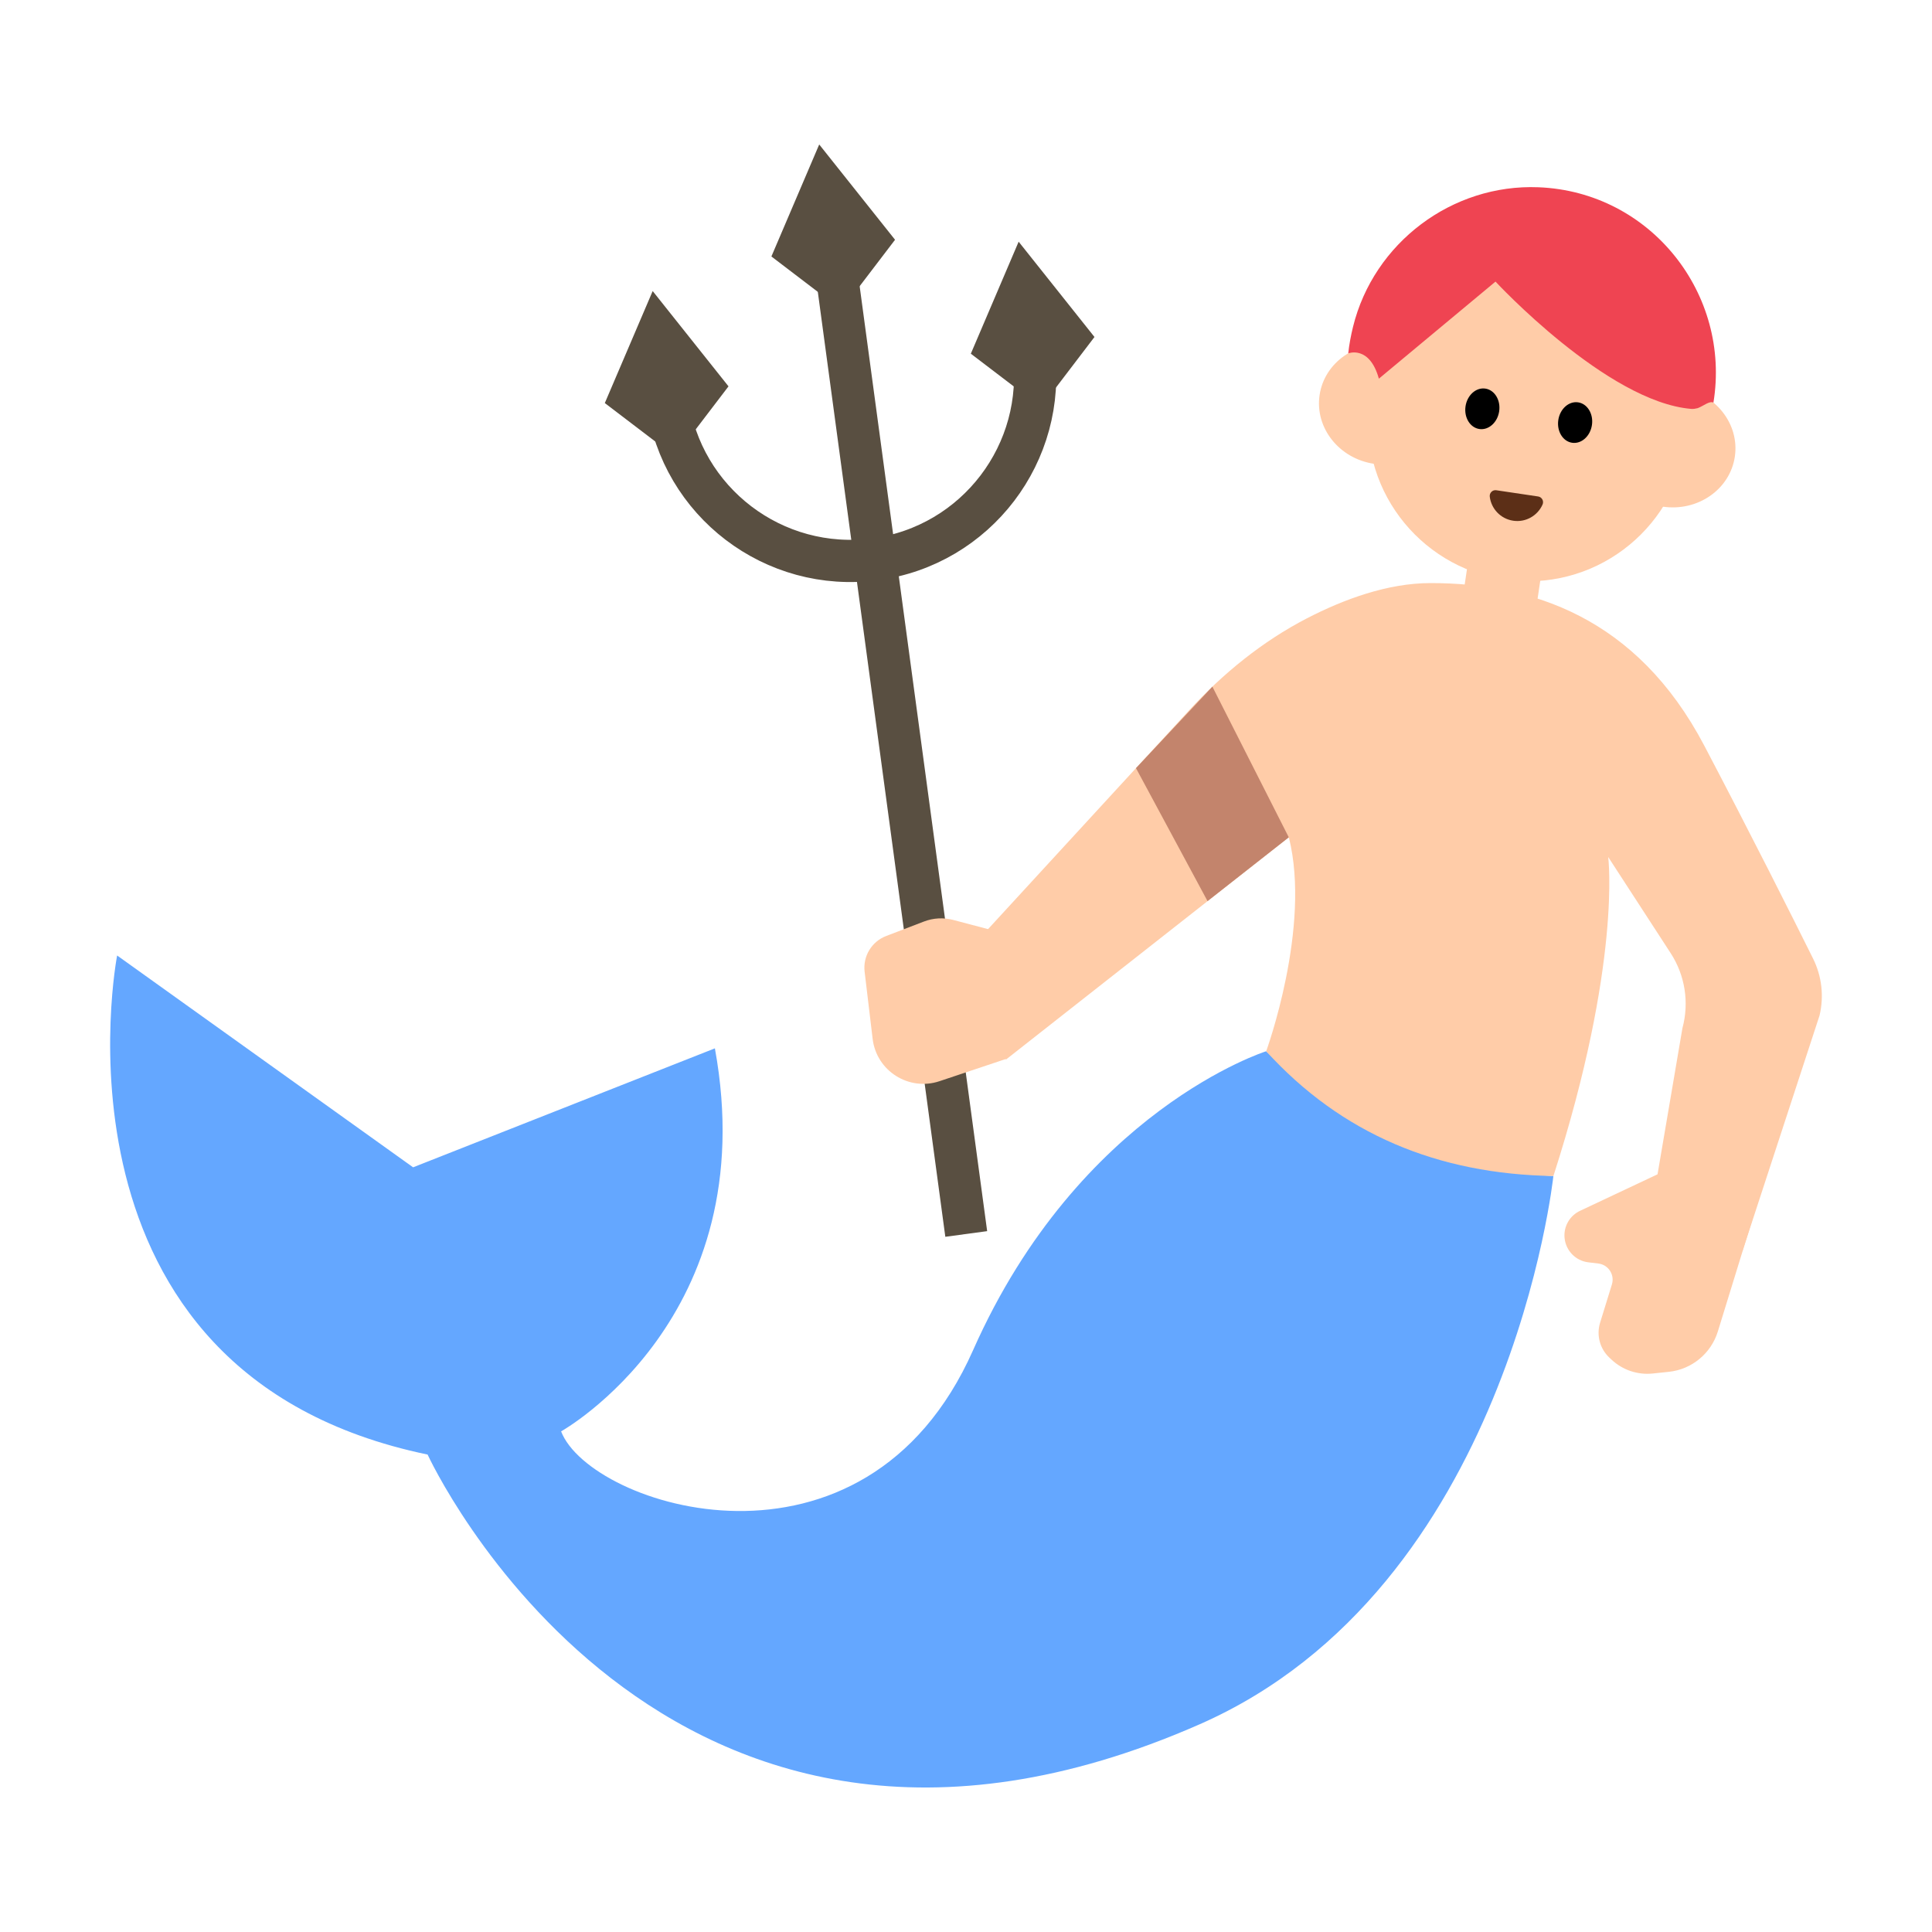 <?xml version="1.0" encoding="UTF-8"?><svg id="Layer_1" xmlns="http://www.w3.org/2000/svg" viewBox="0 0 40 40"><g><line x1="17.302" y1="5.516" x2="20.005" y2="25.548" fill="none" stroke="#594f41" stroke-miterlimit="10" stroke-width=".874"/><path d="m21.397,7.279c.282,2.092-1.185,4.018-3.278,4.3-2.092.282-4.018-1.185-4.3-3.278" fill="none" stroke="#594f41" stroke-miterlimit="10" stroke-width=".874"/><polygon points="17.423 6.417 15.971 5.31 16.961 2.991 18.531 4.964 17.423 6.417" fill="#594f41"/><polygon points="13.975 9.452 12.522 8.345 13.513 6.026 15.083 7.999 13.975 9.452" fill="#594f41"/><polygon points="21.553 8.43 20.1 7.323 21.09 5.004 22.66 6.977 21.553 8.43" fill="#594f41"/><path d="m2.425,19.783s-1.682,8.65,6.428,10.332c0,0,4.81,10.493,15.979,5.587,6.428-2.823,7.329-11.354,7.329-11.354-2.233-.119-4.223-.957-5.947-2.583,0,0-3.863,1.218-6.067,6.188-2.251,5.077-7.93,3.244-8.53,1.682,0,0,4.205-2.343,3.184-7.93l-6.248,2.463-6.127-4.385Z" fill="#64a7ff"/><g><path d="m19.494,20.284l5.123-5.575c.704-.766,1.519-1.43,2.443-1.908.753-.389,1.666-.729,2.557-.729,2.08,0,4.266.698,5.668,3.365.983,1.871,1.833,3.564,2.252,4.408.182.366.229.781.135,1.179l-1.598,4.885-1.789-1.405.548-3.218c.143-.528.055-1.092-.243-1.551l-1.294-1.992s.283,2.193-1.134,6.605c-2.397-.038-4.392-.873-5.947-2.583,0,0,.938-2.568.469-4.43l-5.854,4.6-1.335-1.652Z" fill="#ffcca8"/><path d="m20.92,19.359l-1.186-.313c-.2-.053-.411-.041-.604.033l-.783.3c-.301.115-.484.42-.446.739l.166,1.39c.079.665.749,1.089,1.384.877l1.396-.467.074-2.559Z" fill="#ffcca8"/><path d="m34.336,24.304l-1.613.76c-.222.099-.355.329-.33.57h0c.027.262.231.47.492.501l.207.025c.208.025.342.232.281.432l-.245.794c-.079.256-.005.536.19.72l.046.043c.229.216.542.321.855.288l.333-.035c.474-.05.873-.379,1.014-.835l.717-2.327-1.946-.937Z" fill="#ffcca8"/></g><g><circle cx="31.633" cy="8.725" r="3.31" fill="#ffcca8"/><g><ellipse cx="28.632" cy="8.373" rx="1.243" ry="1.325" transform="translate(16.148 35.467) rotate(-81.563)" fill="#ffcca8"/><ellipse cx="34.607" cy="9.26" rx="1.243" ry="1.325" transform="translate(20.37 42.134) rotate(-81.563)" fill="#ffcca8"/></g><path d="m35.475,8.335c.366-2.243-1.295-4.365-3.622-4.458-1.789-.072-3.412,1.15-3.84,2.889-.044.177-.081.375-.099.55,0,0,.44-.174.634.524l2.415-2.01s2.309,2.494,4.056,2.636c.038.003.084-.004.131-.016.125-.048.24-.154.324-.115Z" fill="#ef4452"/><path d="m31.846,10.279c.078.012.123.095.091.167-.102.23-.347.374-.608.335s-.454-.247-.485-.497c-.01-.079.057-.146.135-.134l.867.129Z" fill="#5c2f17"/><g><ellipse cx="30.691" cy="8.463" rx=".423" ry=".352" transform="translate(17.816 37.581) rotate(-81.563)"/><ellipse cx="32.611" cy="8.748" rx=".423" ry=".352" transform="translate(19.173 39.723) rotate(-81.563)"/></g></g><rect x="30.309" y="11.348" width="1.536" height="1.839" transform="translate(2.136 -4.427) rotate(8.437)" fill="#ffcca8"/><polygon points="23.519 15.903 25.001 18.657 26.683 17.336 25.101 14.216 23.519 15.903" fill="#c3846c"/></g><rect width="40" height="40" fill="none"/></svg>